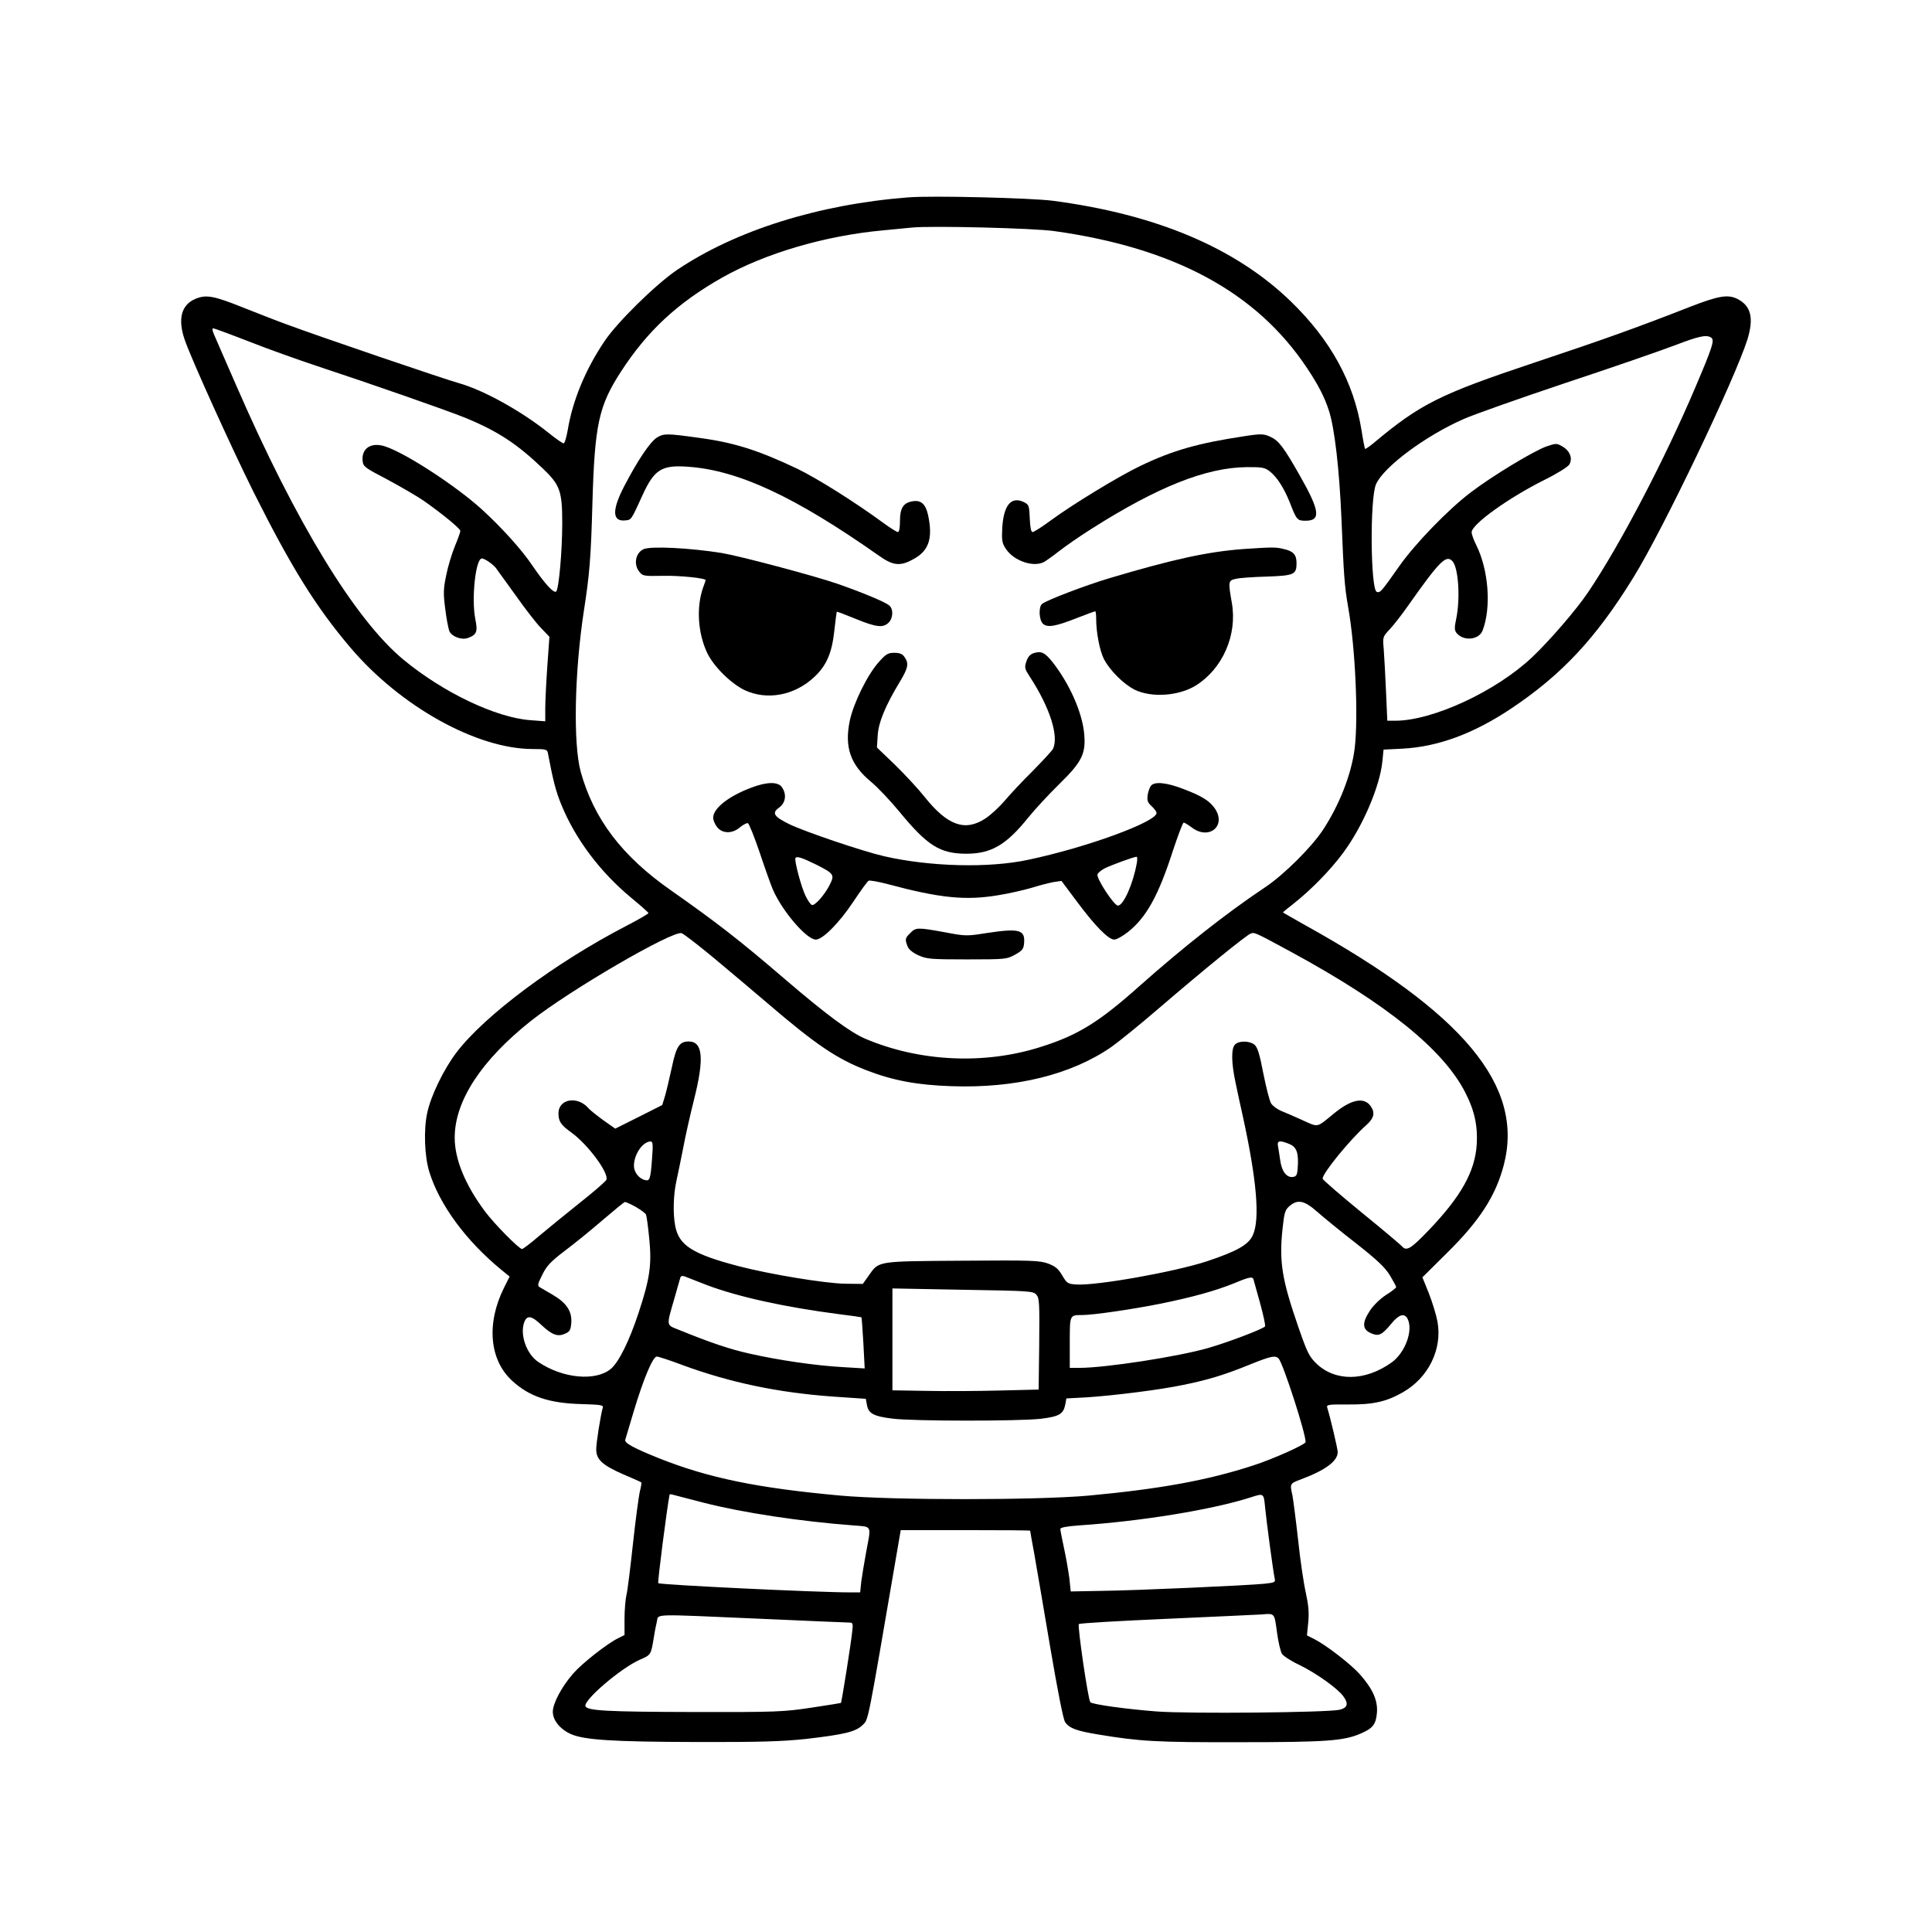 <?xml version="1.0" standalone="no"?>
<!DOCTYPE svg PUBLIC "-//W3C//DTD SVG 20010904//EN"
 "http://www.w3.org/TR/2001/REC-SVG-20010904/DTD/svg10.dtd">
<svg version="1.0" xmlns="http://www.w3.org/2000/svg"
 width="1024pt" height="1024pt" viewBox="0 0 1024 1024"
 preserveAspectRatio="xMidYMid meet">
<g transform="translate(0,1024) scale(0.1,-0.1)"
fill="#000000" stroke="none">
<path d="M4815 9194 c-476 -37 -917 -175 -1230 -387 -112 -77 -315 -276 -382
-377 -101 -150 -169 -316 -194 -470 -7 -39 -16 -70 -22 -70 -5 0 -40 24 -76
53 -145 117 -347 229 -478 266 -68 18 -754 252 -909 310 -45 16 -150 57 -233
90 -157 63 -198 71 -255 47 -75 -31 -95 -107 -57 -217 34 -100 252 -581 366
-809 199 -397 328 -605 511 -821 265 -313 671 -539 968 -539 70 0 76 -2 80
-22 28 -149 43 -205 72 -275 74 -181 206 -356 369 -491 50 -41 91 -78 92 -81
2 -3 -49 -33 -113 -66 -379 -196 -756 -477 -906 -675 -67 -89 -135 -229 -154
-320 -19 -89 -14 -227 11 -310 54 -175 194 -366 383 -521 l43 -35 -30 -60
c-94 -189 -77 -382 43 -492 91 -84 197 -120 371 -124 96 -3 114 -5 110 -18
-12 -42 -35 -187 -35 -222 0 -54 33 -84 145 -133 50 -21 92 -40 94 -42 2 -1
-1 -22 -7 -45 -6 -24 -23 -149 -37 -278 -14 -129 -29 -253 -35 -275 -5 -22
-10 -79 -10 -126 l0 -85 -32 -16 c-57 -27 -192 -133 -240 -188 -61 -70 -108
-158 -108 -203 0 -45 39 -93 96 -118 70 -31 220 -41 664 -42 341 -1 456 3 580
16 207 24 265 38 302 74 32 32 23 -10 180 905 l22 128 343 0 c189 0 343 -1
343 -3 0 -2 9 -55 21 -118 11 -63 49 -284 84 -492 41 -241 70 -388 80 -404 22
-33 60 -47 175 -66 222 -37 312 -42 750 -41 458 0 552 7 640 45 66 28 83 49
88 112 5 64 -22 125 -89 201 -47 54 -178 155 -242 188 l-40 20 7 70 c5 52 1
91 -13 156 -11 48 -30 175 -41 282 -12 107 -26 213 -30 235 -14 61 -14 62 45
84 131 49 195 97 195 145 0 17 -38 179 -56 237 -4 14 10 16 113 15 132 -1 202
15 289 65 135 77 209 228 183 373 -6 34 -26 100 -45 149 l-35 87 129 128 c175
172 261 306 303 470 107 418 -214 803 -1058 1271 -62 35 -113 64 -113 65 0 2
26 23 58 48 91 72 195 178 261 268 104 140 195 353 208 486 l6 61 101 5 c187
10 376 79 576 213 268 179 450 374 647 694 157 253 538 1051 605 1263 34 112
19 176 -52 213 -51 26 -100 18 -252 -41 -286 -112 -463 -175 -820 -294 -509
-170 -609 -220 -861 -431 -21 -17 -40 -30 -42 -28 -2 3 -11 48 -19 100 -41
254 -164 478 -376 683 -293 283 -712 460 -1260 532 -119 15 -637 28 -765 18z
m774 -179 c636 -89 1071 -324 1338 -725 59 -88 94 -156 116 -225 31 -93 56
-316 67 -575 12 -296 16 -356 35 -465 39 -217 55 -587 35 -752 -17 -136 -81
-300 -169 -433 -60 -91 -208 -238 -306 -303 -204 -136 -433 -317 -662 -520
-218 -195 -330 -264 -527 -326 -298 -95 -642 -79 -931 44 -79 34 -204 126
-428 318 -240 206 -359 298 -601 468 -259 181 -408 377 -478 628 -41 149 -33
531 17 856 30 192 37 280 45 570 12 414 33 513 151 695 140 216 299 364 537
499 229 129 546 222 852 250 63 6 133 13 155 15 102 10 645 -3 754 -19z
m-4267 -586 c101 -40 262 -97 358 -129 288 -95 689 -235 785 -274 175 -72 276
-139 413 -270 91 -87 102 -120 102 -290 0 -147 -18 -347 -32 -361 -12 -12 -60
40 -128 140 -57 84 -162 200 -266 295 -134 122 -398 295 -510 333 -75 26 -129
-8 -122 -76 3 -30 11 -36 130 -98 69 -37 157 -88 195 -114 98 -69 193 -147
193 -159 0 -6 -13 -43 -29 -81 -16 -39 -37 -108 -46 -154 -15 -72 -16 -96 -5
-179 6 -52 17 -106 22 -118 14 -29 66 -48 99 -35 46 17 52 33 38 101 -21 109
2 320 35 320 14 0 56 -28 74 -50 6 -8 53 -73 104 -144 50 -71 111 -150 136
-175 l44 -46 -11 -155 c-6 -85 -11 -186 -11 -224 l0 -69 -80 6 c-184 14 -463
148 -672 321 -256 212 -571 729 -885 1451 -58 132 -111 255 -119 273 -8 18
-10 32 -4 32 5 0 92 -32 192 -71z m7747 22 c20 -13 9 -47 -85 -268 -162 -381
-398 -832 -566 -1081 -64 -95 -205 -258 -298 -346 -192 -181 -527 -336 -725
-336 l-42 0 -7 158 c-4 86 -9 186 -12 222 -6 65 -5 65 33 106 21 22 65 79 97
125 166 235 200 269 233 236 33 -32 44 -198 21 -308 -10 -47 -9 -60 2 -74 37
-45 119 -37 138 13 47 122 32 322 -34 454 -13 26 -24 56 -24 67 0 42 196 183
389 279 63 31 120 67 128 79 20 31 5 73 -35 96 -30 18 -34 18 -82 2 -66 -22
-290 -157 -405 -245 -119 -90 -295 -272 -378 -390 -95 -135 -102 -144 -120
-137 -33 13 -37 494 -4 570 40 92 263 258 467 347 52 23 295 109 540 191 245
81 504 171 575 198 131 50 168 58 194 42z m-5285 -3289 c83 -69 212 -178 287
-242 251 -215 365 -293 525 -354 138 -53 265 -77 447 -83 340 -12 636 61 849
209 34 24 146 114 248 202 247 212 465 389 489 398 21 7 18 9 219 -100 504
-274 804 -517 919 -744 48 -93 66 -177 60 -273 -9 -144 -83 -277 -256 -457
-93 -97 -117 -112 -141 -83 -7 8 -104 90 -216 181 -112 92 -204 171 -204 177
0 29 145 207 233 285 40 36 46 64 22 99 -35 50 -102 37 -194 -38 -95 -78 -81
-75 -168 -36 -43 20 -95 42 -115 50 -20 9 -43 26 -51 39 -8 12 -26 84 -41 158
-20 105 -31 139 -47 153 -26 21 -82 22 -103 1 -21 -21 -20 -97 3 -204 10 -47
27 -128 39 -180 73 -335 91 -543 52 -627 -22 -50 -84 -85 -243 -138 -170 -56
-585 -130 -692 -123 -46 3 -50 6 -75 48 -21 36 -36 48 -75 63 -45 16 -83 18
-454 15 -456 -3 -442 -1 -496 -78 l-32 -45 -94 1 c-108 2 -399 50 -564 93
-244 64 -316 110 -336 212 -13 67 -10 167 6 239 8 36 24 115 36 175 11 61 37
175 57 255 56 222 47 310 -28 310 -49 0 -66 -27 -89 -137 -12 -55 -28 -123
-36 -151 l-15 -49 -125 -63 -124 -62 -64 45 c-34 25 -69 53 -77 62 -57 68
-160 52 -160 -26 0 -43 13 -62 69 -102 87 -63 199 -214 185 -250 -3 -8 -67
-64 -142 -123 -75 -60 -172 -139 -216 -176 -44 -38 -84 -68 -89 -68 -16 0
-148 134 -197 200 -105 141 -160 276 -160 390 0 195 141 410 404 619 209 165
751 480 799 465 11 -4 88 -63 171 -132z m-328 -1062 c-8 -112 -12 -122 -40
-114 -31 9 -56 42 -56 75 0 61 47 129 89 129 11 0 13 -16 7 -90z m3379 76 c38
-16 49 -48 43 -126 -2 -37 -7 -46 -25 -48 -33 -5 -59 29 -67 84 -4 27 -9 61
-12 77 -7 32 8 35 61 13z m-3465 -333 c27 -16 52 -34 54 -41 3 -7 11 -63 17
-125 14 -140 4 -212 -56 -394 -50 -152 -105 -262 -147 -298 -81 -68 -257 -51
-386 37 -62 42 -98 146 -73 211 15 38 39 34 93 -18 55 -51 85 -62 125 -43 24
11 28 20 31 58 4 60 -26 105 -98 147 -30 18 -62 36 -70 41 -12 7 -10 18 14 65
23 47 43 69 119 127 51 38 142 112 202 164 61 52 113 95 117 95 5 1 30 -11 58
-26z m3613 -27 c34 -30 127 -106 207 -168 113 -89 151 -126 177 -168 18 -30
33 -58 33 -62 0 -4 -24 -23 -53 -41 -31 -20 -67 -55 -85 -82 -46 -69 -42 -104
11 -124 36 -14 53 -5 101 53 40 49 69 58 86 27 32 -61 -12 -181 -85 -233 -141
-100 -298 -101 -398 -5 -38 37 -49 59 -95 192 -88 254 -103 347 -84 525 9 83
13 97 36 117 44 38 79 31 149 -31z m-3237 -387 c167 -63 414 -117 698 -154 66
-8 120 -16 122 -17 1 -2 6 -63 10 -137 l7 -134 -116 7 c-144 8 -336 36 -492
71 -108 24 -208 58 -378 127 -67 27 -66 16 -22 168 15 52 29 101 31 109 3 8
11 10 22 6 9 -4 63 -24 118 -46z m2898 29 c2 -7 18 -64 35 -126 17 -62 29
-117 26 -122 -8 -13 -195 -84 -299 -114 -158 -46 -546 -106 -686 -106 l-50 0
0 134 c0 147 -1 146 65 146 59 0 265 30 415 60 168 34 295 69 395 110 79 33
94 35 99 18z m-1151 -80 c16 -19 17 -43 15 -262 l-3 -241 -205 -5 c-113 -3
-287 -4 -387 -2 l-183 3 0 270 0 270 373 -7 c357 -6 373 -7 390 -26z m-1876
-373 c253 -93 506 -146 796 -167 l176 -12 6 -33 c8 -45 36 -60 135 -72 108
-14 667 -14 785 -1 99 12 121 25 131 75 l6 33 111 6 c147 10 387 40 510 66
128 26 218 53 350 107 114 46 138 51 155 31 25 -32 142 -393 142 -441 0 -13
-174 -91 -280 -125 -240 -78 -492 -124 -870 -159 -275 -25 -1040 -25 -1315 0
-440 40 -698 93 -960 197 -135 54 -187 82 -181 99 3 9 23 77 45 151 51 170
101 290 122 290 8 0 70 -20 136 -45z m114 -730 c207 -53 513 -99 792 -120 101
-8 95 4 68 -140 -10 -55 -22 -126 -26 -157 l-6 -58 -52 0 c-176 0 -1010 40
-1018 49 -5 4 47 405 60 470 1 2 11 1 24 -3 12 -3 83 -22 158 -41z m2974 -22
c8 -82 44 -349 51 -379 5 -20 1 -22 -53 -28 -86 -9 -683 -36 -868 -38 l-160
-3 -7 68 c-5 37 -17 109 -28 159 -11 51 -20 97 -20 104 0 8 32 14 98 19 333
22 710 84 912 149 68 22 68 22 75 -51z m63 -663 c7 -52 19 -104 27 -116 7 -11
48 -38 91 -58 92 -45 205 -126 234 -167 29 -39 22 -61 -20 -71 -63 -15 -803
-22 -970 -9 -157 12 -340 37 -351 49 -12 12 -69 406 -61 414 5 5 215 17 468
28 252 11 477 22 499 23 72 6 69 10 83 -93z m-2733 70 c248 -11 458 -20 469
-20 16 0 18 -6 13 -47 -6 -60 -56 -376 -60 -379 -1 -1 -72 -12 -157 -25 -146
-22 -181 -24 -625 -23 -461 1 -564 7 -572 31 -11 32 188 202 288 246 60 26 59
25 75 122 3 22 10 57 15 78 12 45 -46 43 554 17z"/>
<path d="M3482 7921 c-37 -24 -101 -119 -173 -257 -67 -129 -65 -191 8 -182
29 3 29 3 86 128 64 142 103 167 246 156 266 -19 567 -160 1009 -471 76 -54
114 -58 186 -17 80 44 101 110 75 232 -13 59 -38 81 -83 73 -48 -8 -66 -36
-66 -104 0 -37 -4 -59 -11 -59 -6 0 -41 22 -78 49 -145 107 -352 237 -456 287
-207 98 -335 139 -525 164 -165 23 -182 23 -218 1z"/>
<path d="M6595 7928 c-245 -37 -379 -75 -550 -157 -113 -54 -357 -202 -478
-291 -45 -33 -87 -60 -94 -60 -8 0 -13 23 -15 72 -3 69 -4 73 -32 87 -67 32
-107 -17 -114 -139 -3 -66 -1 -79 20 -110 42 -63 145 -98 201 -69 12 7 49 33
82 59 33 26 110 79 170 117 351 223 608 325 822 327 78 1 96 -2 120 -20 40
-30 78 -89 110 -169 35 -91 39 -95 83 -95 82 0 76 52 -31 240 -84 148 -111
184 -154 204 -36 17 -50 18 -140 4z"/>
<path d="M3413 7330 c-44 -18 -57 -81 -24 -121 17 -22 24 -23 125 -21 86 2
226 -12 226 -23 0 -1 -6 -20 -14 -41 -36 -104 -27 -240 22 -344 34 -72 126
-163 199 -198 118 -55 262 -29 367 68 66 61 95 127 108 246 6 54 12 100 13
102 1 1 46 -16 100 -38 110 -45 146 -49 175 -20 24 24 26 72 3 91 -20 18 -148
71 -278 116 -122 42 -514 146 -610 162 -169 27 -371 37 -412 21z"/>
<path d="M6590 7330 c-187 -14 -369 -53 -708 -154 -125 -37 -335 -117 -359
-137 -19 -16 -16 -84 4 -104 23 -23 66 -16 180 29 51 20 95 36 98 36 3 0 5
-19 5 -42 0 -70 19 -168 41 -211 31 -60 105 -134 164 -163 89 -43 232 -33 322
22 143 89 222 268 192 439 -20 114 -19 118 21 127 19 5 93 10 164 12 145 5
158 11 158 71 0 45 -17 64 -68 75 -43 11 -63 10 -214 0z"/>
<path d="M5478 6778 c-18 -6 -31 -21 -38 -44 -11 -32 -9 -39 19 -82 107 -164
155 -318 121 -383 -6 -10 -55 -63 -108 -117 -54 -53 -119 -123 -146 -155 -27
-32 -73 -75 -103 -95 -108 -71 -201 -38 -323 115 -34 43 -105 119 -157 170
l-95 91 4 64 c4 69 40 156 117 284 45 74 49 98 25 132 -11 16 -25 22 -54 22
-33 0 -44 -6 -83 -50 -59 -66 -133 -216 -153 -310 -29 -140 3 -233 113 -324
35 -29 102 -100 149 -157 149 -181 215 -223 354 -224 134 0 213 46 331 193 34
42 108 122 164 177 121 118 142 162 131 270 -11 112 -79 263 -166 374 -42 53
-61 62 -102 49z"/>
<path d="M3984 6066 c-121 -45 -204 -110 -204 -160 0 -13 9 -35 21 -50 28 -35
80 -36 121 -1 17 14 36 24 42 22 6 -2 34 -72 63 -157 28 -84 59 -171 69 -194
49 -114 179 -266 228 -266 36 0 122 86 197 198 39 59 76 110 83 114 6 3 52 -5
101 -18 276 -74 412 -88 585 -59 58 9 139 28 180 40 41 13 93 26 115 30 l41 6
83 -111 c96 -129 166 -200 197 -200 12 0 44 18 71 39 99 78 163 194 240 433
27 81 52 148 57 148 5 0 24 -12 43 -26 91 -69 185 9 122 101 -29 41 -67 65
-166 103 -88 34 -153 41 -172 18 -7 -8 -15 -30 -18 -49 -4 -30 -1 -40 21 -60
14 -13 26 -29 26 -36 0 -47 -371 -183 -680 -248 -208 -45 -521 -37 -765 19
-116 27 -414 128 -500 169 -84 41 -96 60 -55 89 34 25 41 70 14 108 -20 29
-78 29 -160 -2z m347 -411 c88 -45 93 -52 68 -102 -28 -57 -83 -118 -97 -109
-7 4 -21 24 -31 45 -23 44 -62 191 -55 203 7 12 35 2 115 -37z m1694 9 c-20
-111 -71 -224 -100 -224 -20 0 -116 146 -108 166 3 8 20 22 37 31 31 16 153
61 170 62 4 1 5 -15 1 -35z"/>
<path d="M4825 5295 c-28 -27 -29 -33 -15 -70 6 -17 27 -34 57 -48 45 -20 63
-22 258 -22 206 0 211 1 255 25 39 22 45 30 48 61 6 72 -26 80 -203 53 -101
-16 -108 -16 -218 5 -143 26 -153 26 -182 -4z"/>
</g>
</svg>
